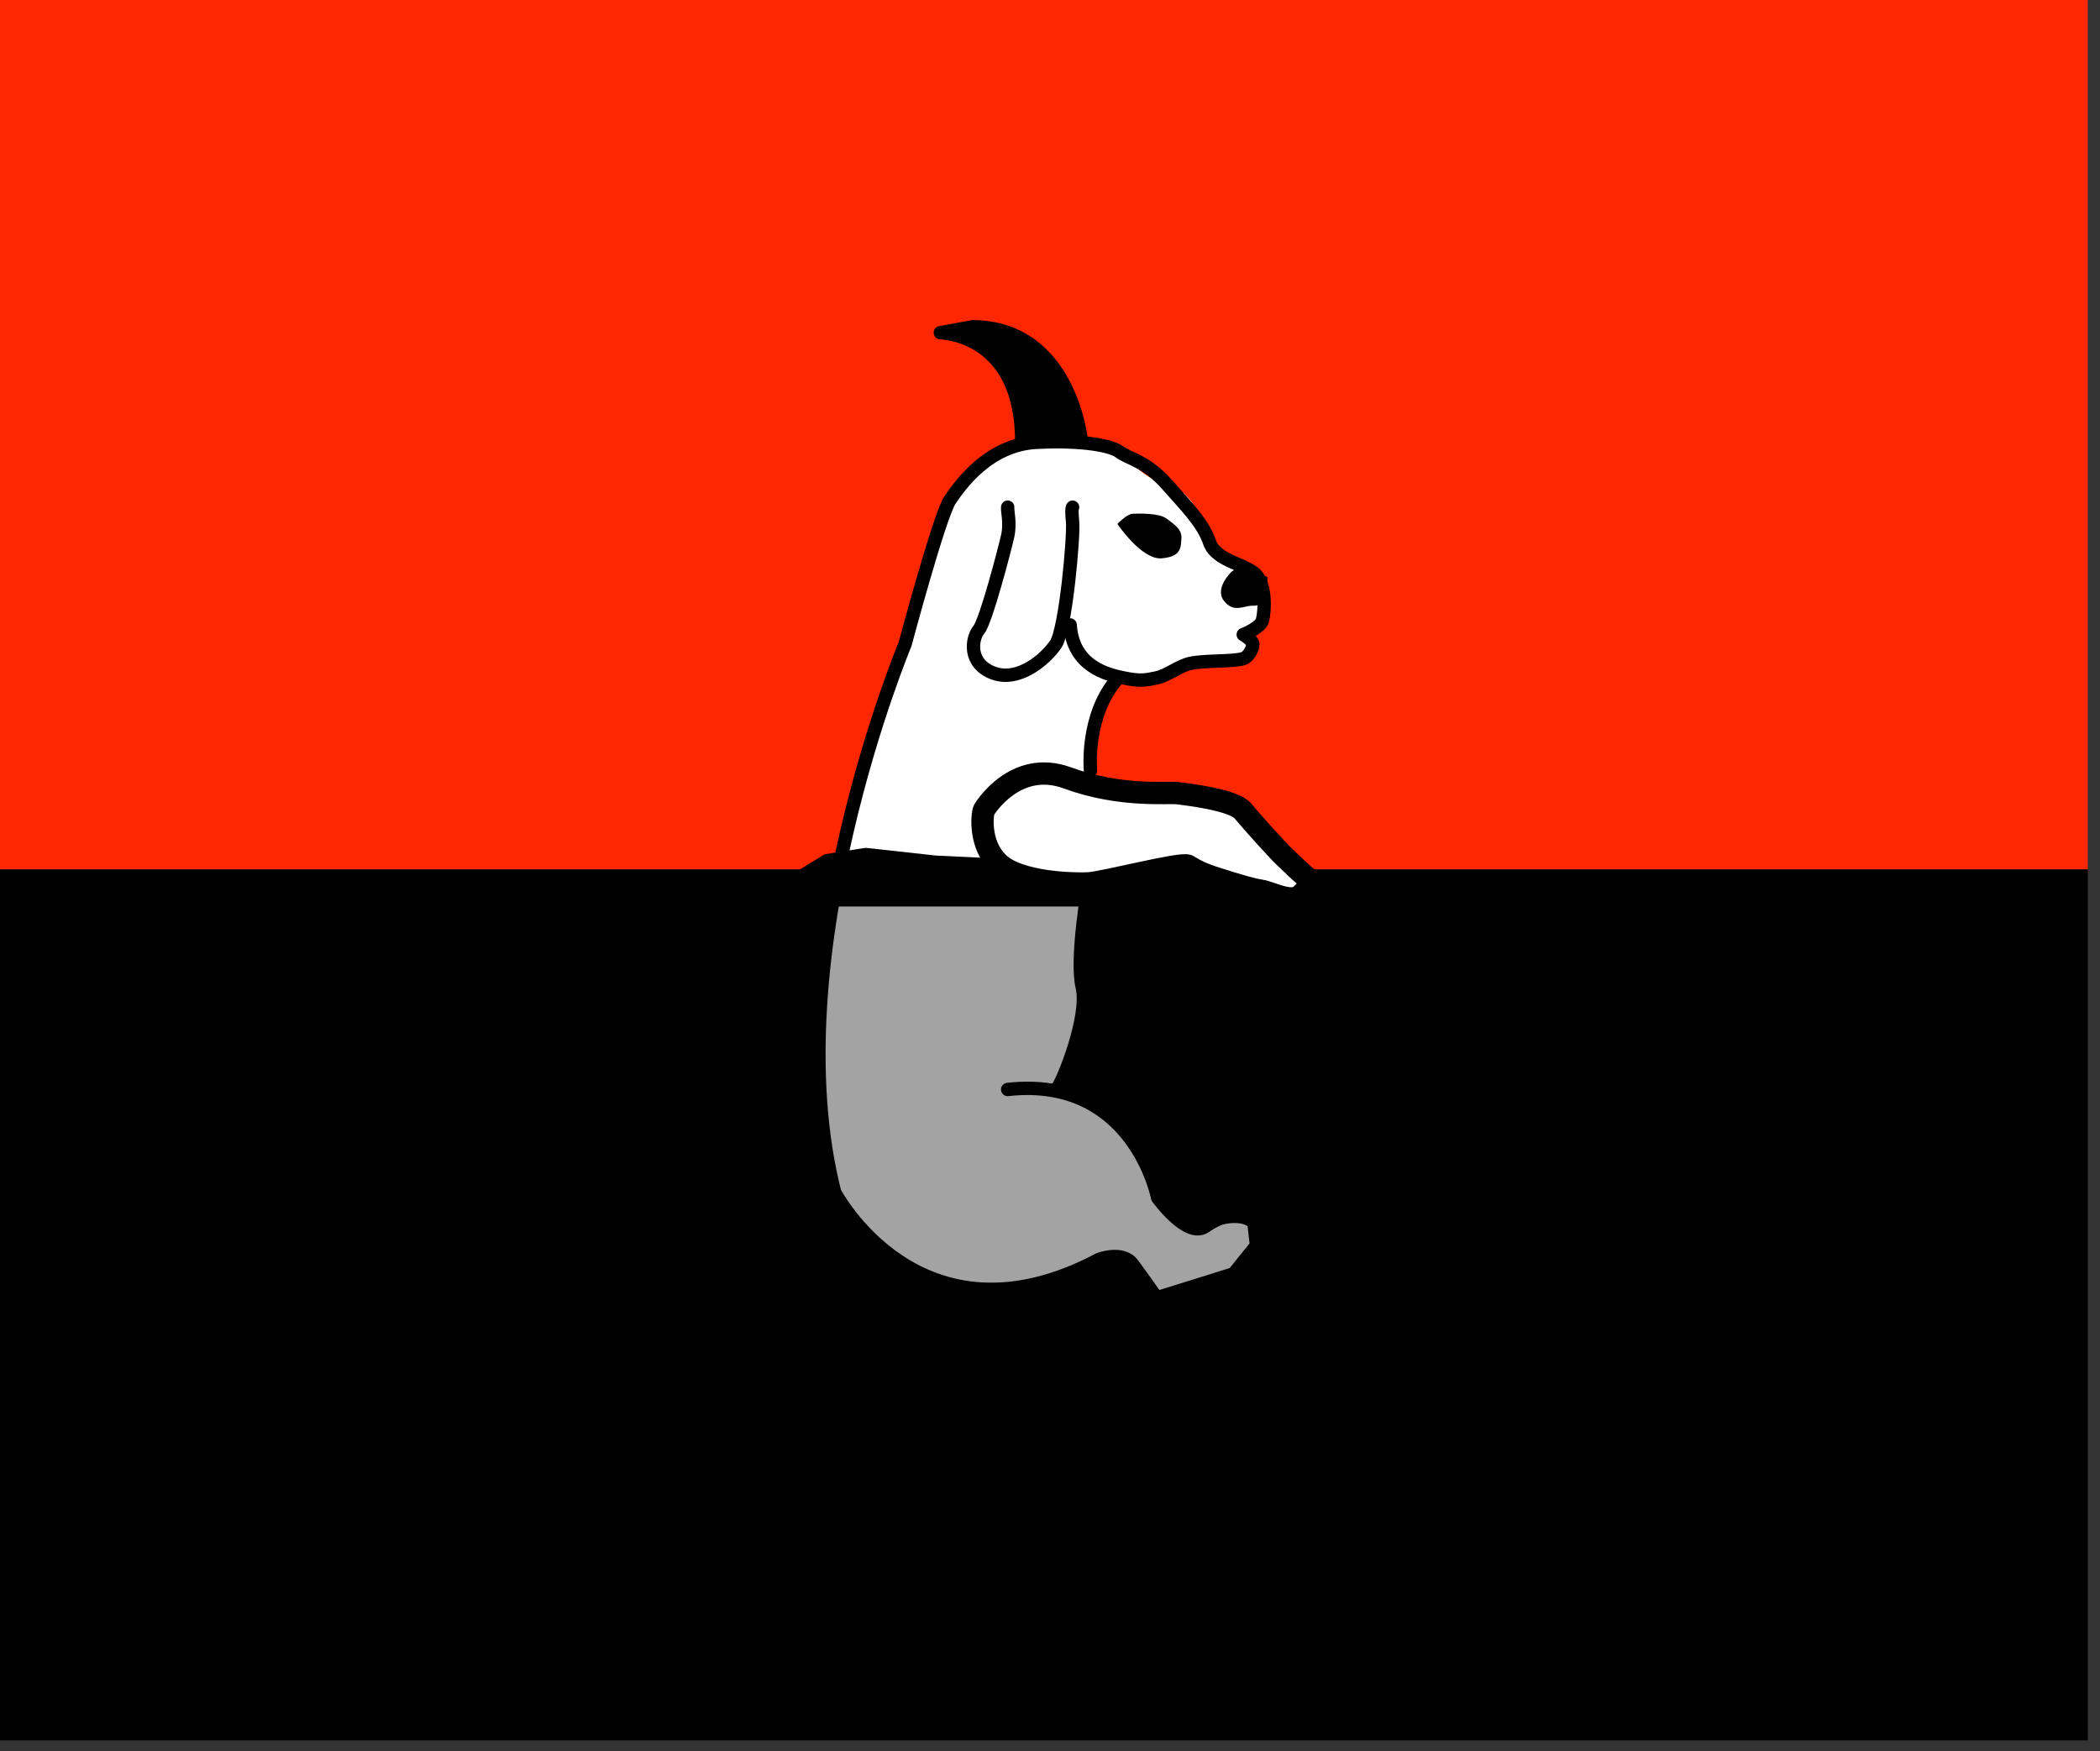 <?xml version="1.0" encoding="UTF-8" standalone="no"?>
<!DOCTYPE svg PUBLIC "-//W3C//DTD SVG 1.1//EN" "http://www.w3.org/Graphics/SVG/1.1/DTD/svg11.dtd">
<svg width="100%" height="100%" viewBox="0 0 235 196" version="1.1" xmlns="http://www.w3.org/2000/svg" xmlns:xlink="http://www.w3.org/1999/xlink" xml:space="preserve" xmlns:serif="http://www.serif.com/" style="fill-rule:evenodd;clip-rule:evenodd;stroke-linecap:round;stroke-linejoin:round;stroke-miterlimit:10;">
    <rect x="0" y="0" width="235" height="196" fill="#333333" stroke="none"/>
    <g transform="matrix(1,0,0,1,-25.768,-442.138)">
        <g id="Artboard1" transform="matrix(0.216,0,0,0.216,-448.793,356.891)">
            <g>
                <g id="Layer1" transform="matrix(0.58,0,0,1.277,738.265,-251.525)">
                    <g>
                        <g>
                            <g>
                                <rect x="2508" y="505.453" width="1872" height="353.392" style="fill:rgb(255,39,0);"/>
                                <rect x="2508" y="858.845" width="1872" height="353.392"/>
                            </g>
                        </g>
                    </g>
                </g>
                <g id="Layer2">
                    <g>
                        <g>
                            <g>
                                <path d="M2741.51,960.111C2740.5,959.891 2751.35,951.37 2756.46,923.818C2758.45,913.063 2754.75,885.835 2756.35,875.427C2758.43,861.949 2759.87,849.824 2759.87,841.803C2759.87,826.512 2764.97,806.242 2764.22,790.743C2763,765.495 2771.74,744.803 2776.38,745.363C2776.82,745.416 2777.22,745.558 2777.62,745.646C2778.06,745.74 2778.47,745.828 2778.87,745.911C2787.8,747.759 2790.62,747.128 2796.31,745.911C2802.12,744.665 2807.57,739.81 2813.74,738.439C2821.21,736.778 2835.74,737.608 2841.14,735.948C2844,735.068 2846.12,730.551 2846.12,728.476C2846.12,726.4 2841.14,723.494 2841.14,723.494C2841.14,723.494 2850.1,720.05 2851.1,716.022C2852.35,711.041 2852.84,699.824 2848.61,693.606C2844.05,686.886 2827.26,686.054 2823.7,675.702C2820.15,665.35 2816.2,649.797 2801.83,645.933C2787.45,642.069 2778.51,629.204 2776.97,627.13C2775.44,625.058 2758.85,622.623 2734.04,623.866C2709.23,625.11 2694.59,645.839 2689.21,653.755C2683.82,661.67 2665.93,728.476 2665.93,728.476C2665.93,728.476 2598.44,889.863 2629.43,1012.42C2629.43,1012.42 2673.24,1096.65 2766.42,1047.29C2766.42,1047.29 2778.53,1042.6 2783.85,1049.78C2789.18,1056.95 2796.31,1067.21 2796.31,1067.21L2826.52,1059.87L2846.35,1040.05C2846.35,1040.05 2851.01,1023.09 2826.52,1030.14C2815.45,1033.33 2796.79,1020.23 2796.79,1020.23C2796.79,1020.23 2787.16,973.141 2745.25,961.084C2744.03,960.734 2742.79,960.387 2741.51,960.111Z" style="fill:white;"/>
                                <path d="M2580,864.394L2624.37,837.31L2645.45,834L2682,838.016L2724,840.035L2754,845.553L2796,864.394"/>
                                <path d="M2834.91,691.115C2834.91,691.115 2826.06,699.566 2831.18,706.059C2836.29,712.553 2841.46,708.374 2846.12,708.55C2850.78,708.727 2850.27,705.725 2851.1,706.059C2851.93,706.394 2854.13,693.757 2853.59,693.606C2853.06,693.455 2840.04,688.085 2838.65,688.624C2837.26,689.164 2834.91,691.115 2834.91,691.115Z"/>
                                <path d="M2776.38,666.208C2776.38,666.208 2788.78,684.462 2798.8,683.643C2808.82,682.824 2808.42,678.235 2808.76,673.68C2809.1,669.126 2805.2,666.678 2801.29,663.718C2797.38,660.757 2786.69,661.101 2783.85,661.227C2781.02,661.352 2776.38,666.208 2776.38,666.208Z"/>
                            </g>
                        </g>
                        <rect x="2544.85" y="861.923" width="310.302" height="242.077" style="fill-opacity:0.36;"/>
                        <path d="M2757.15,622.317C2757.15,622.317 2751.13,564.248 2700.97,564L2684.22,567.069C2684.22,567.069 2726.61,567.435 2726.39,623.827" style="stroke:black;stroke-width:6.93px;"/>
                        <g>
                            <g>
                                <path d="M2751.47,718.513C2752.85,739.786 2770.3,744.135 2778.87,745.911C2787.8,747.759 2790.62,747.128 2796.31,745.911C2802.12,744.665 2807.57,739.81 2813.74,738.439C2821.21,736.778 2835.74,737.608 2841.14,735.948C2844,735.068 2846.12,730.551 2846.12,728.476C2846.12,726.4 2841.14,723.494 2841.14,723.494C2841.14,723.494 2850.1,720.05 2851.1,716.022C2852.35,711.041 2852.84,699.824 2848.61,693.606C2844.05,686.886 2827.26,686.054 2823.7,675.702C2820.15,665.35 2811.64,657.122 2801.83,645.933C2790.87,633.435 2781.97,632.561 2776.97,628.782C2773.01,625.784 2758.85,622.623 2734.04,623.866C2709.23,625.11 2694.59,645.839 2689.21,653.755C2683.82,661.67 2665.93,728.476 2665.93,728.476C2665.93,728.476 2598.44,889.863 2629.43,1012.42C2629.43,1012.42 2673.24,1096.65 2766.42,1047.29C2766.42,1047.29 2778.53,1042.6 2783.85,1049.78C2789.18,1056.95 2796.31,1067.21 2796.31,1067.21L2836.16,1054.76L2848,1040.05L2846.35,1025.18C2846.35,1025.18 2834.98,1020.64 2821.57,1030.14C2812.17,1036.8 2796.79,1015.27 2796.79,1015.27C2796.79,1015.27 2784.56,951.923 2719.1,959.225" style="fill:none;stroke:black;stroke-width:6.93px;"/>
                                <path d="M2706.84,814.351C2706.84,814.351 2722.68,787.684 2750.11,797.792C2777.54,807.899 2802.11,805.035 2807.34,805.713C2812.56,806.392 2836.16,809.113 2840.97,814.922C2845.77,820.731 2859.25,835.694 2862.79,838.973C2866.33,842.252 2874.29,850.133 2875.23,850.126C2876.17,850.12 2875.22,855.599 2870.2,859.078C2865.17,862.556 2855.14,856.946 2850.32,856.218C2845.5,855.49 2839.42,853.641 2828.7,850.298C2817.98,846.955 2815.82,845.186 2812.54,843.292C2809.26,841.397 2768.87,851.999 2760.98,852.415C2753.08,852.831 2725.43,852.112 2714.68,842.32C2703.92,832.528 2705.89,816.172 2706.84,814.351Z" style="fill:white;stroke:black;stroke-width:11.56px;"/>
                                <path d="M2762,794C2762,794 2759.17,764.958 2776.38,745.911" style="fill:none;stroke:black;stroke-width:6.93px;"/>
                                <path d="M2760,852C2760,852 2753.02,891.351 2756.57,906.273C2760.13,921.194 2746.74,954.334 2744,957.62" style="fill:none;stroke:black;stroke-width:4.62px;"/>
                                <path d="M2752.72,657.491C2752.72,657.491 2751.99,657.914 2752.72,664.963C2753.45,672.012 2749.21,720.765 2744,728.476C2738.8,736.187 2724.78,748.364 2711.62,743.42C2698.46,738.476 2700.43,725.504 2704.15,721.004C2707.87,716.503 2717.58,679.188 2719.1,672.435C2720.62,665.682 2718.82,659.379 2719.1,657.491" style="fill:none;stroke:black;stroke-width:6.93px;"/>
                                <path d="M2834.91,691.115C2834.91,691.115 2826.06,699.566 2831.18,706.059C2836.29,712.553 2841.46,708.374 2846.12,708.55C2850.78,708.727 2850.27,705.725 2851.1,706.059C2851.93,706.394 2854.13,693.757 2853.59,693.606C2853.06,693.455 2840.04,688.085 2838.65,688.624C2837.26,689.164 2834.91,691.115 2834.91,691.115Z" style="fill:none;"/>
                                <path d="M2776.38,666.208C2776.38,666.208 2788.78,684.462 2798.8,683.643C2808.82,682.824 2808.42,678.235 2808.76,673.68C2809.1,669.126 2805.2,666.678 2801.29,663.718C2797.38,660.757 2786.69,661.101 2783.85,661.227C2781.02,661.352 2776.38,666.208 2776.38,666.208Z" style="fill:none;stroke:black;stroke-width:0.69px;"/>
                            </g>
                        </g>
                    </g>
                </g>
            </g>
        </g>
    </g>
</svg>
